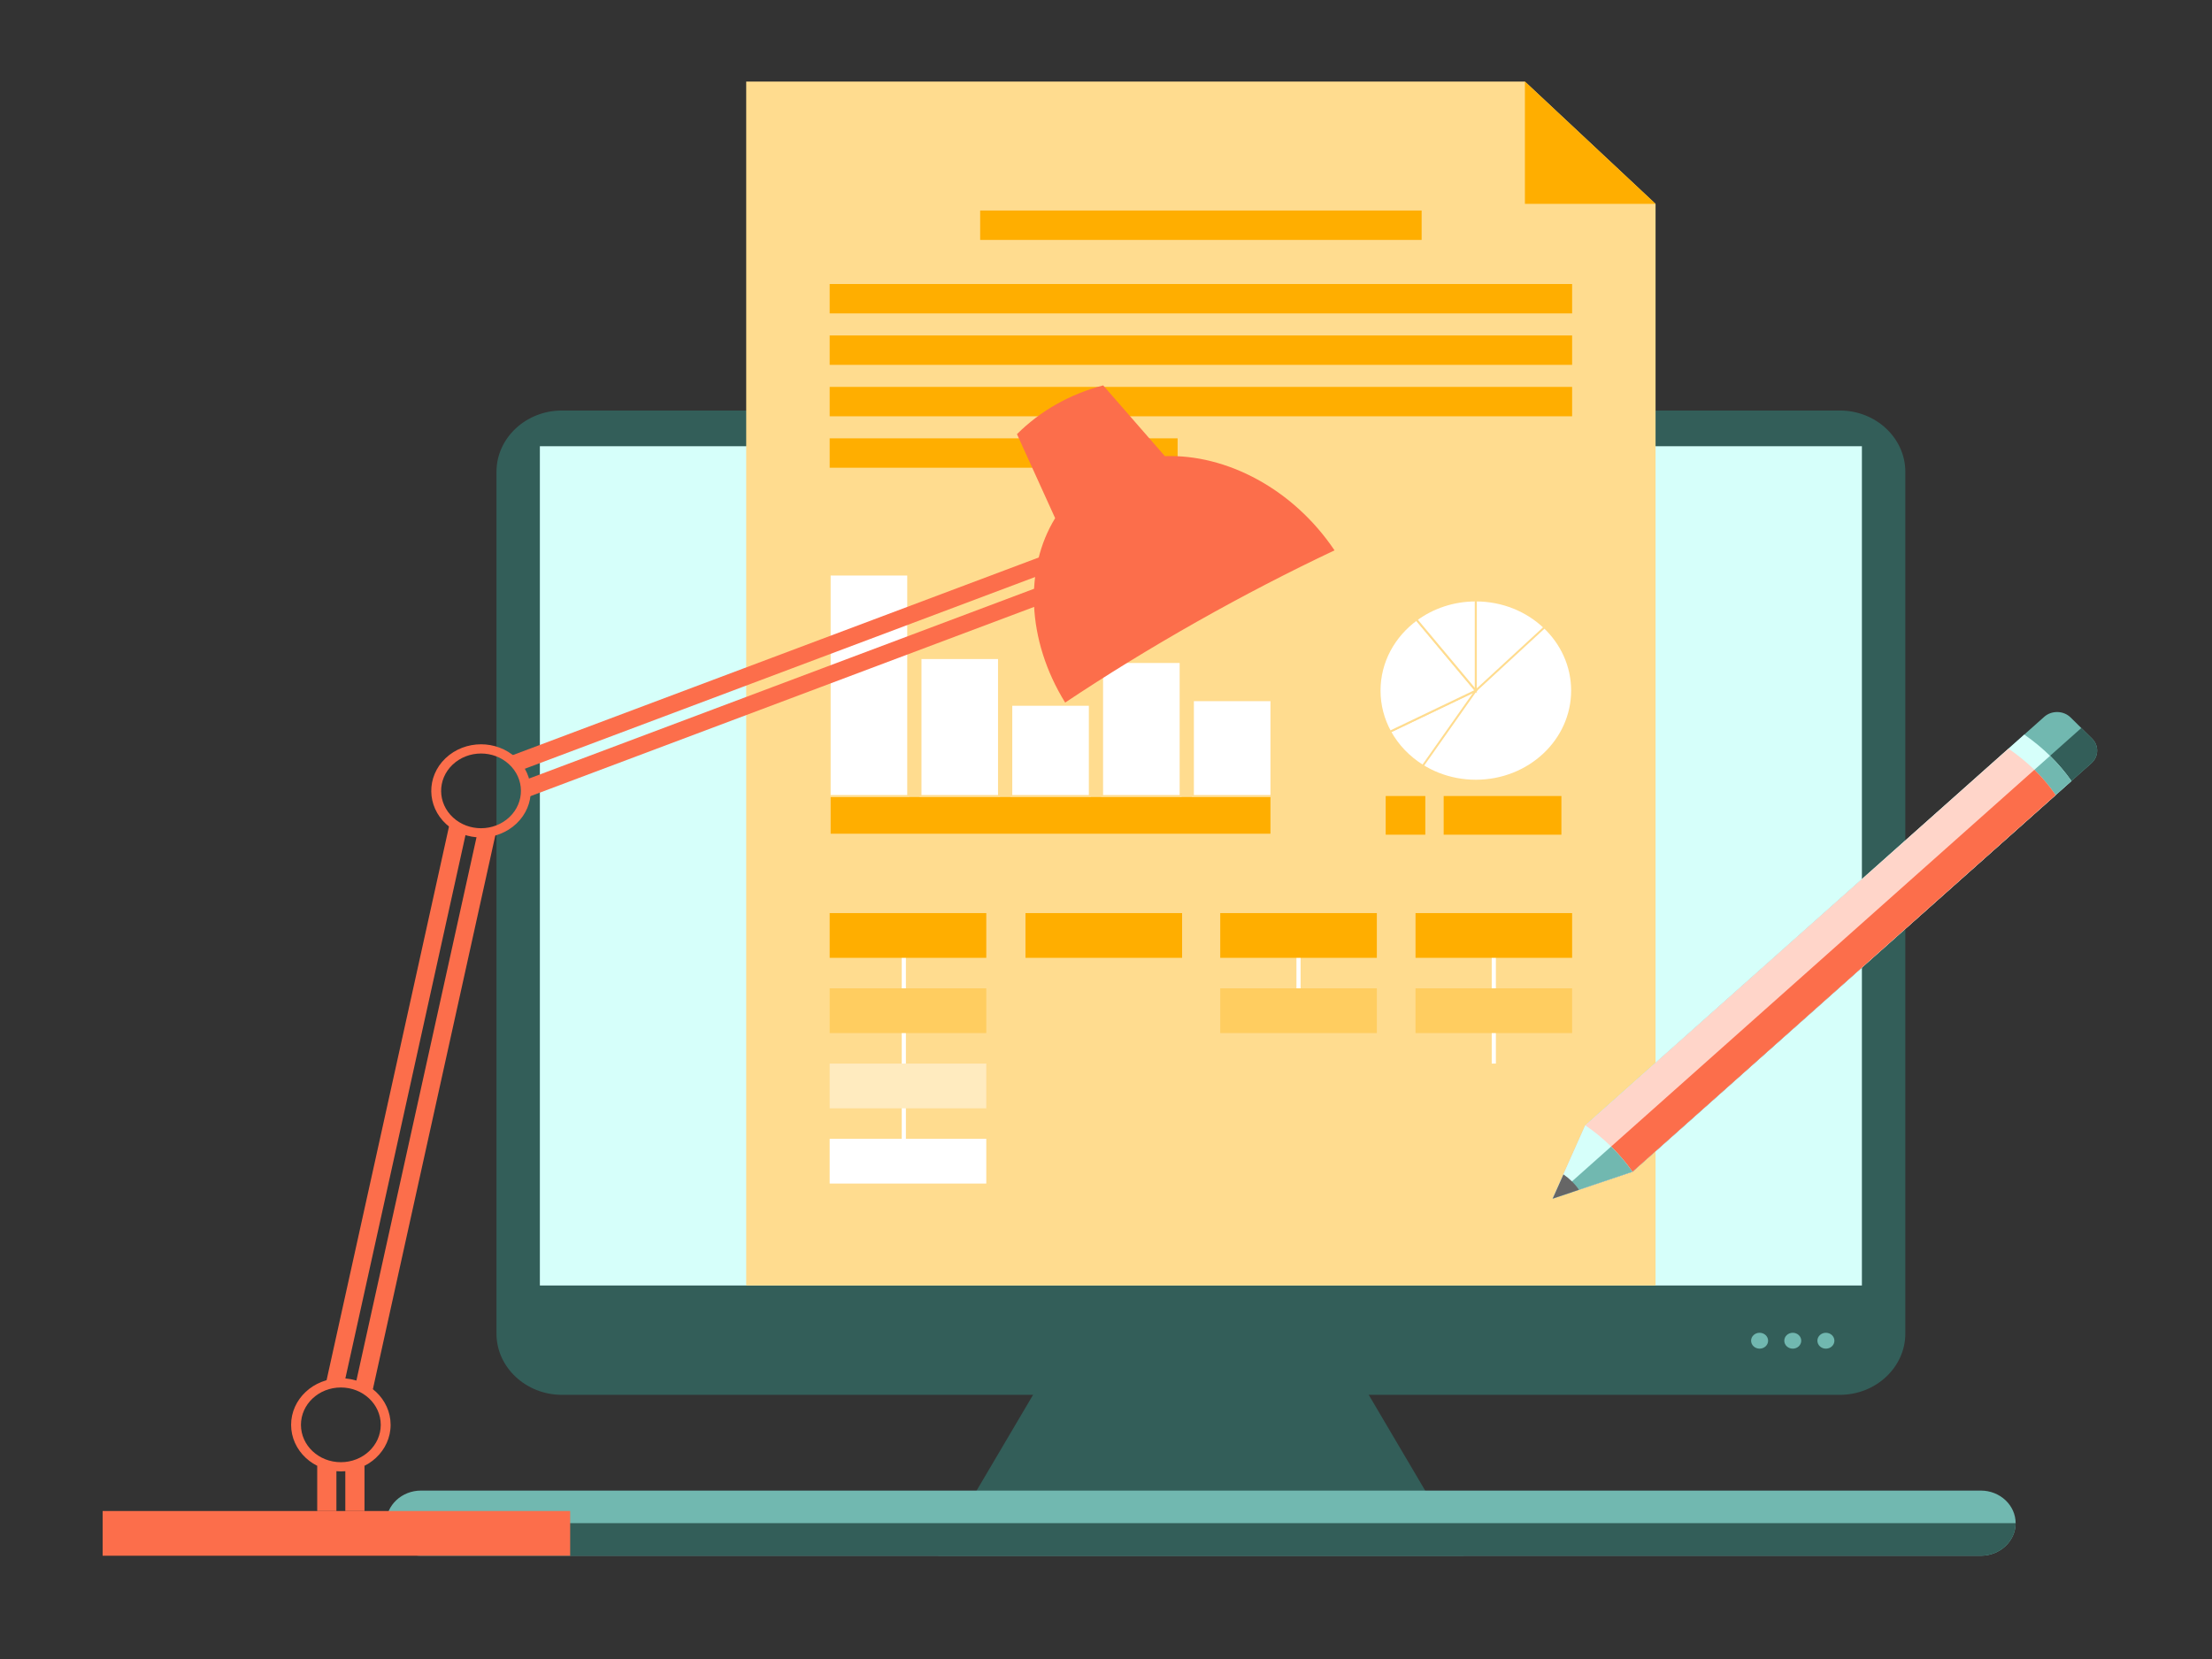 <?xml version="1.0" encoding="utf-8"?>
<!-- Generator: Adobe Illustrator 16.0.0, SVG Export Plug-In . SVG Version: 6.00 Build 0)  -->
<!DOCTYPE svg PUBLIC "-//W3C//DTD SVG 1.1//EN" "http://www.w3.org/Graphics/SVG/1.1/DTD/svg11.dtd">
<svg version="1.1" id="Layer_1" xmlns="http://www.w3.org/2000/svg" xmlns:xlink="http://www.w3.org/1999/xlink" x="0px" y="0px"
	 width="640px" height="480px" viewBox="0 0 640 480" enable-background="new 0 0 640 480" xml:space="preserve">
<rect x="0" y="0" width="640" height="480" fill="#333333" stroke="none"/>
<g>
	<polygon fill="#335E59" points="308.226,387.752 386.688,387.752 423.47,450.121 271.445,450.121 	"/>
	<path fill="#335E59" d="M162.56,118.777h369.787c10.409,0,18.922,7.971,18.922,17.714v249.363c0,9.738-8.52,17.712-18.922,17.712
		H162.56c-10.402,0-18.914-7.971-18.914-17.712V136.491C143.646,126.748,152.158,118.777,162.56,118.777z"/>
	<g>
		<ellipse fill="#71B8B0" cx="528.29" cy="387.91" rx="2.459" ry="2.298"/>
		<ellipse fill="#71B8B0" cx="518.702" cy="387.91" rx="2.453" ry="2.298"/>
		<ellipse fill="#71B8B0" cx="509.108" cy="387.91" rx="2.46" ry="2.298"/>
	</g>
	<path fill="#71B8B0" d="M121.792,431.272h451.328c5.538,0,10.066,4.239,10.066,9.427l0,0c0,5.183-4.528,9.422-10.066,9.422H121.792
		c-5.541,0-10.07-4.239-10.07-9.422l0,0C111.722,435.512,116.251,431.272,121.792,431.272z"/>
	<path fill="#335E59" d="M583.186,440.699c0,5.183-4.528,9.422-10.066,9.422H121.792c-5.541,0-10.07-4.239-10.07-9.422H583.186z"/>
	<rect x="156.2" y="129.109" fill="#D6FFFA" width="382.507" height="242.825"/>
</g>
<g>
	<polygon fill="#FFDC8F" points="215.9,23.601 441.203,23.601 479.006,58.989 479.006,23.601 479.006,371.934 215.9,371.934 	"/>
	<path fill="none" stroke="#FFFFFF" stroke-width="1.2" stroke-miterlimit="22.926" d="M432.204,270.655v43.538
		 M375.703,270.655v21.77 M261.503,270.655v68.291"/>
	<g>
		<path fill="#FFFFFF" stroke="#FFDC8F" stroke-width="0.567" stroke-miterlimit="22.926" d="M427.006,173.728
			c15.38,0,27.855,11.674,27.855,26.077c0,14.402-12.476,26.079-27.855,26.079c-15.39,0-27.857-11.677-27.857-26.079
			C399.148,185.403,411.616,173.728,427.006,173.728z"/>
		<path fill="#FFFFFF" stroke="#FFDC8F" stroke-width="0.567" stroke-miterlimit="22.926" d="M411.669,221.58
			c-3.994-2.47-7.275-5.88-9.471-9.898l24.808-11.877L411.669,221.58z"/>
		<path fill="#FFFFFF" stroke="#FFDC8F" stroke-width="0.567" stroke-miterlimit="22.926" d="M402.198,211.682
			c-1.954-3.563-3.05-7.596-3.05-11.877c0-8.337,4.177-15.763,10.684-20.536l17.174,20.536L402.198,211.682z"/>
		<path fill="#FFFFFF" stroke="#FFDC8F" stroke-width="0.567" stroke-miterlimit="22.926" d="M409.832,179.269
			c4.73-3.472,10.692-5.541,17.174-5.541v26.077L409.832,179.269z"/>
		<path fill="#FFFFFF" stroke="#FFDC8F" stroke-width="0.567" stroke-miterlimit="22.926" d="M427.006,173.728v26.077
			l19.851-18.29C441.803,176.707,434.774,173.728,427.006,173.728z"/>
	</g>
	<g>
		
			<rect x="240.049" y="230.314" fill="#FFAE00" stroke="#FFDC8F" stroke-width="0.567" stroke-miterlimit="22.926" width="127.816" height="11.188"/>
		
			<rect x="240.049" y="166.234" fill="#FFFFFF" stroke="#FFDC8F" stroke-width="0.567" stroke-miterlimit="22.926" width="22.724" height="64.082"/>
		
			<rect x="266.326" y="190.396" fill="#FFFFFF" stroke="#FFDC8F" stroke-width="0.567" stroke-miterlimit="22.926" width="22.717" height="39.919"/>
		
			<rect x="292.598" y="203.916" fill="#FFFFFF" stroke="#FFDC8F" stroke-width="0.567" stroke-miterlimit="22.926" width="22.724" height="26.398"/>
		
			<rect x="318.87" y="191.535" fill="#FFFFFF" stroke="#FFDC8F" stroke-width="0.567" stroke-miterlimit="22.926" width="22.724" height="38.78"/>
		
			<rect x="345.142" y="202.583" fill="#FFFFFF" stroke="#FFDC8F" stroke-width="0.567" stroke-miterlimit="22.926" width="22.724" height="27.732"/>
	</g>
	<rect x="400.92" y="230.314" fill="#FFAE00" width="11.467" height="11.188"/>
	<rect x="417.698" y="230.314" fill="#FFAE00" width="34.062" height="11.188"/>
	<g>
		<rect x="283.591" y="60.91" fill="#FFAE00" width="127.731" height="8.506"/>
		<rect x="240.049" y="82.175" fill="#FFAE00" width="214.813" height="8.504"/>
		<rect x="240.049" y="97.06" fill="#FFAE00" width="214.813" height="8.503"/>
		<rect x="240.049" y="111.942" fill="#FFAE00" width="214.813" height="8.503"/>
		<rect x="240.049" y="126.825" fill="#FFAE00" width="100.671" height="8.507"/>
		<polygon fill="#FFAE00" points="441.203,58.989 479.006,58.989 441.203,23.601 		"/>
	</g>
	<rect x="240.049" y="264.186" fill="#FFAE00" width="45.313" height="12.945"/>
	<rect x="296.702" y="264.186" fill="#FFAE00" width="45.316" height="12.945"/>
	<rect x="353.053" y="264.186" fill="#FFAE00" width="45.308" height="12.945"/>
	<rect x="409.554" y="264.186" fill="#FFAE00" width="45.308" height="12.945"/>
	<rect x="240.049" y="285.953" fill="#FFCD60" width="45.313" height="12.946"/>
	<rect x="240.049" y="307.725" fill="#FFEBBF" width="45.313" height="12.943"/>
	<rect x="240.049" y="329.494" fill="#FFFFFF" width="45.313" height="12.945"/>
	<rect x="353.053" y="285.953" fill="#FFCD60" width="45.308" height="12.946"/>
	<rect x="409.554" y="285.953" fill="#FFCD60" width="45.308" height="12.946"/>
	<rect x="409.554" y="307.725" fill="#FFDC8F" width="45.308" height="12.943"/>
</g>
<g>
	<path fill="#71B8B0" d="M472.32,339.024l-23.099,7.774l9.456-21.209l132.775-118.188c2.16-1.917,5.594-1.837,7.637,0.181
		l6.201,6.105c2.052,2.014,1.964,5.232-0.193,7.15L472.32,339.024z"/>
	<path fill="#335E59" d="M472.32,339.024l-23.099,7.774l16.931-15.072l136.037-121.092l3.102,3.053
		c2.052,2.014,1.964,5.232-0.187,7.15L472.32,339.024z"/>
	<path fill="#D6FFFA" d="M472.32,339.024l-23.099,7.774l9.456-21.209l127.017-113.06c5.664,3.967,10.142,8.448,13.643,13.435
		L472.32,339.024z"/>
	<path fill="#71B8B0" d="M472.32,339.024l-23.099,7.774l16.931-15.072l126.99-113.038c2.346,2.29,4.397,4.716,6.193,7.276
		L472.32,339.024z"/>
	<path fill="#FFD5C9" d="M472.32,339.024l-23.099,7.774l9.456-21.209l122.439-108.985c5.742,3.936,10.222,8.421,13.644,13.431
		L472.32,339.024z"/>
	<path fill="#FC6E4B" d="M472.32,339.024l-23.099,7.774l16.931-15.072l122.462-109.005c2.342,2.298,4.389,4.739,6.146,7.314
		L472.32,339.024z"/>
	<path fill="#D6FFFA" d="M472.32,339.024l-23.099,7.774l9.456-21.209c2.591,1.758,5.104,3.811,7.475,6.137
		C468.516,334.061,470.575,336.514,472.32,339.024z"/>
	<path fill="#71B8B0" d="M472.32,339.024l-23.099,7.774l16.931-15.072C468.516,334.061,470.575,336.514,472.32,339.024z"/>
	<path fill="#666666" d="M456.851,344.23l-7.63,2.568l3.128-7.008c0.854,0.58,1.684,1.259,2.465,2.03
		C455.596,342.588,456.277,343.401,456.851,344.23z"/>
</g>
<polyline fill="#FC6E4B" points="29.698,450.121 164.967,450.121 164.967,437.183 29.698,437.183 "/>
<path fill="#FC6E4B" d="M98.619,437.183h6.841v-13.073h-6.841h1.289v13.073H98.619z M91.783,437.183h6.836h-1.284v-13.073h1.284
	h-6.836V437.183z"/>
<path fill="#FC6E4B" d="M118.985,351.734l24.501-110.815l-13.398-2.596l-11.104,50.248v24.059l16.202-73.295l3.194,0.616
	l-19.396,87.728L118.985,351.734L118.985,351.734z M94.489,399.341l13.396,2.594l11.099-50.2v-24.057l-16.203,73.287l-3.193-0.615
	l19.397-87.721v-24.061L94.489,399.341z"/>
<path fill="#FC6E4B" d="M327.415,164.994l-5.092-11.881l-84.814,31.869v5.255l86.753-32.599l1.216,2.829l-87.969,33.054v5.254
	L327.415,164.994z M237.509,184.98l-89.907,33.781l5.092,11.882l84.816-31.868v-5.254l-86.753,32.598l-1.216-2.831l87.97-33.052
	L237.509,184.98L237.509,184.98z"/>
<path fill="#FC6E4B" d="M305.675,116.947c4.289-2.424,8.825-4.221,13.515-5.435l17.841,20.465
	c17.817-0.619,37.129,9.472,49.09,27.255c-12.956,6.118-26.334,13.028-39.845,20.662c-13.511,7.637-26.271,15.5-38.093,23.386
	c-11.237-18.189-11.785-38.888-2.899-53.362l-11.043-24.307C297.576,122.289,301.392,119.37,305.675,116.947z"/>
<path fill="#FC6E4B" d="M139.176,215.347c3.634,0,7.277,1.277,10.076,3.851c5.678,5.211,5.772,13.74,0.207,19.059
	c-2.819,2.691-6.547,4.044-10.283,4.044v-2.67c2.994,0,5.985-1.082,8.246-3.243c4.463-4.264,4.389-11.105-0.167-15.286
	c-2.246-2.063-5.165-3.09-8.079-3.09V215.347z M128.892,219.393c2.82-2.69,6.548-4.046,10.284-4.046v2.667
	c-2.993,0.003-5.987,1.087-8.244,3.246c-4.464,4.264-4.391,11.107,0.167,15.286c2.244,2.061,5.165,3.086,8.078,3.086v2.669
	c-3.636,0.002-7.27-1.281-10.076-3.849C123.421,233.244,123.326,224.707,128.892,219.393z"/>
<path fill="#FC6E4B" d="M98.619,398.774c7.951,0,14.398,6.032,14.398,13.476c0,7.441-6.449,13.477-14.398,13.477l0,0v-2.667l0,0
	c6.38,0,11.545-4.839,11.545-10.81c0-5.967-5.165-10.81-11.545-10.81l0,0V398.774L98.619,398.774z M98.619,425.727
	c-7.952,0-14.392-6.035-14.392-13.477c0-7.443,6.441-13.476,14.392-13.476v2.666c-6.376,0-11.546,4.843-11.546,10.81
	c0,5.971,5.17,10.81,11.546,10.81V425.727z"/>
</svg>
